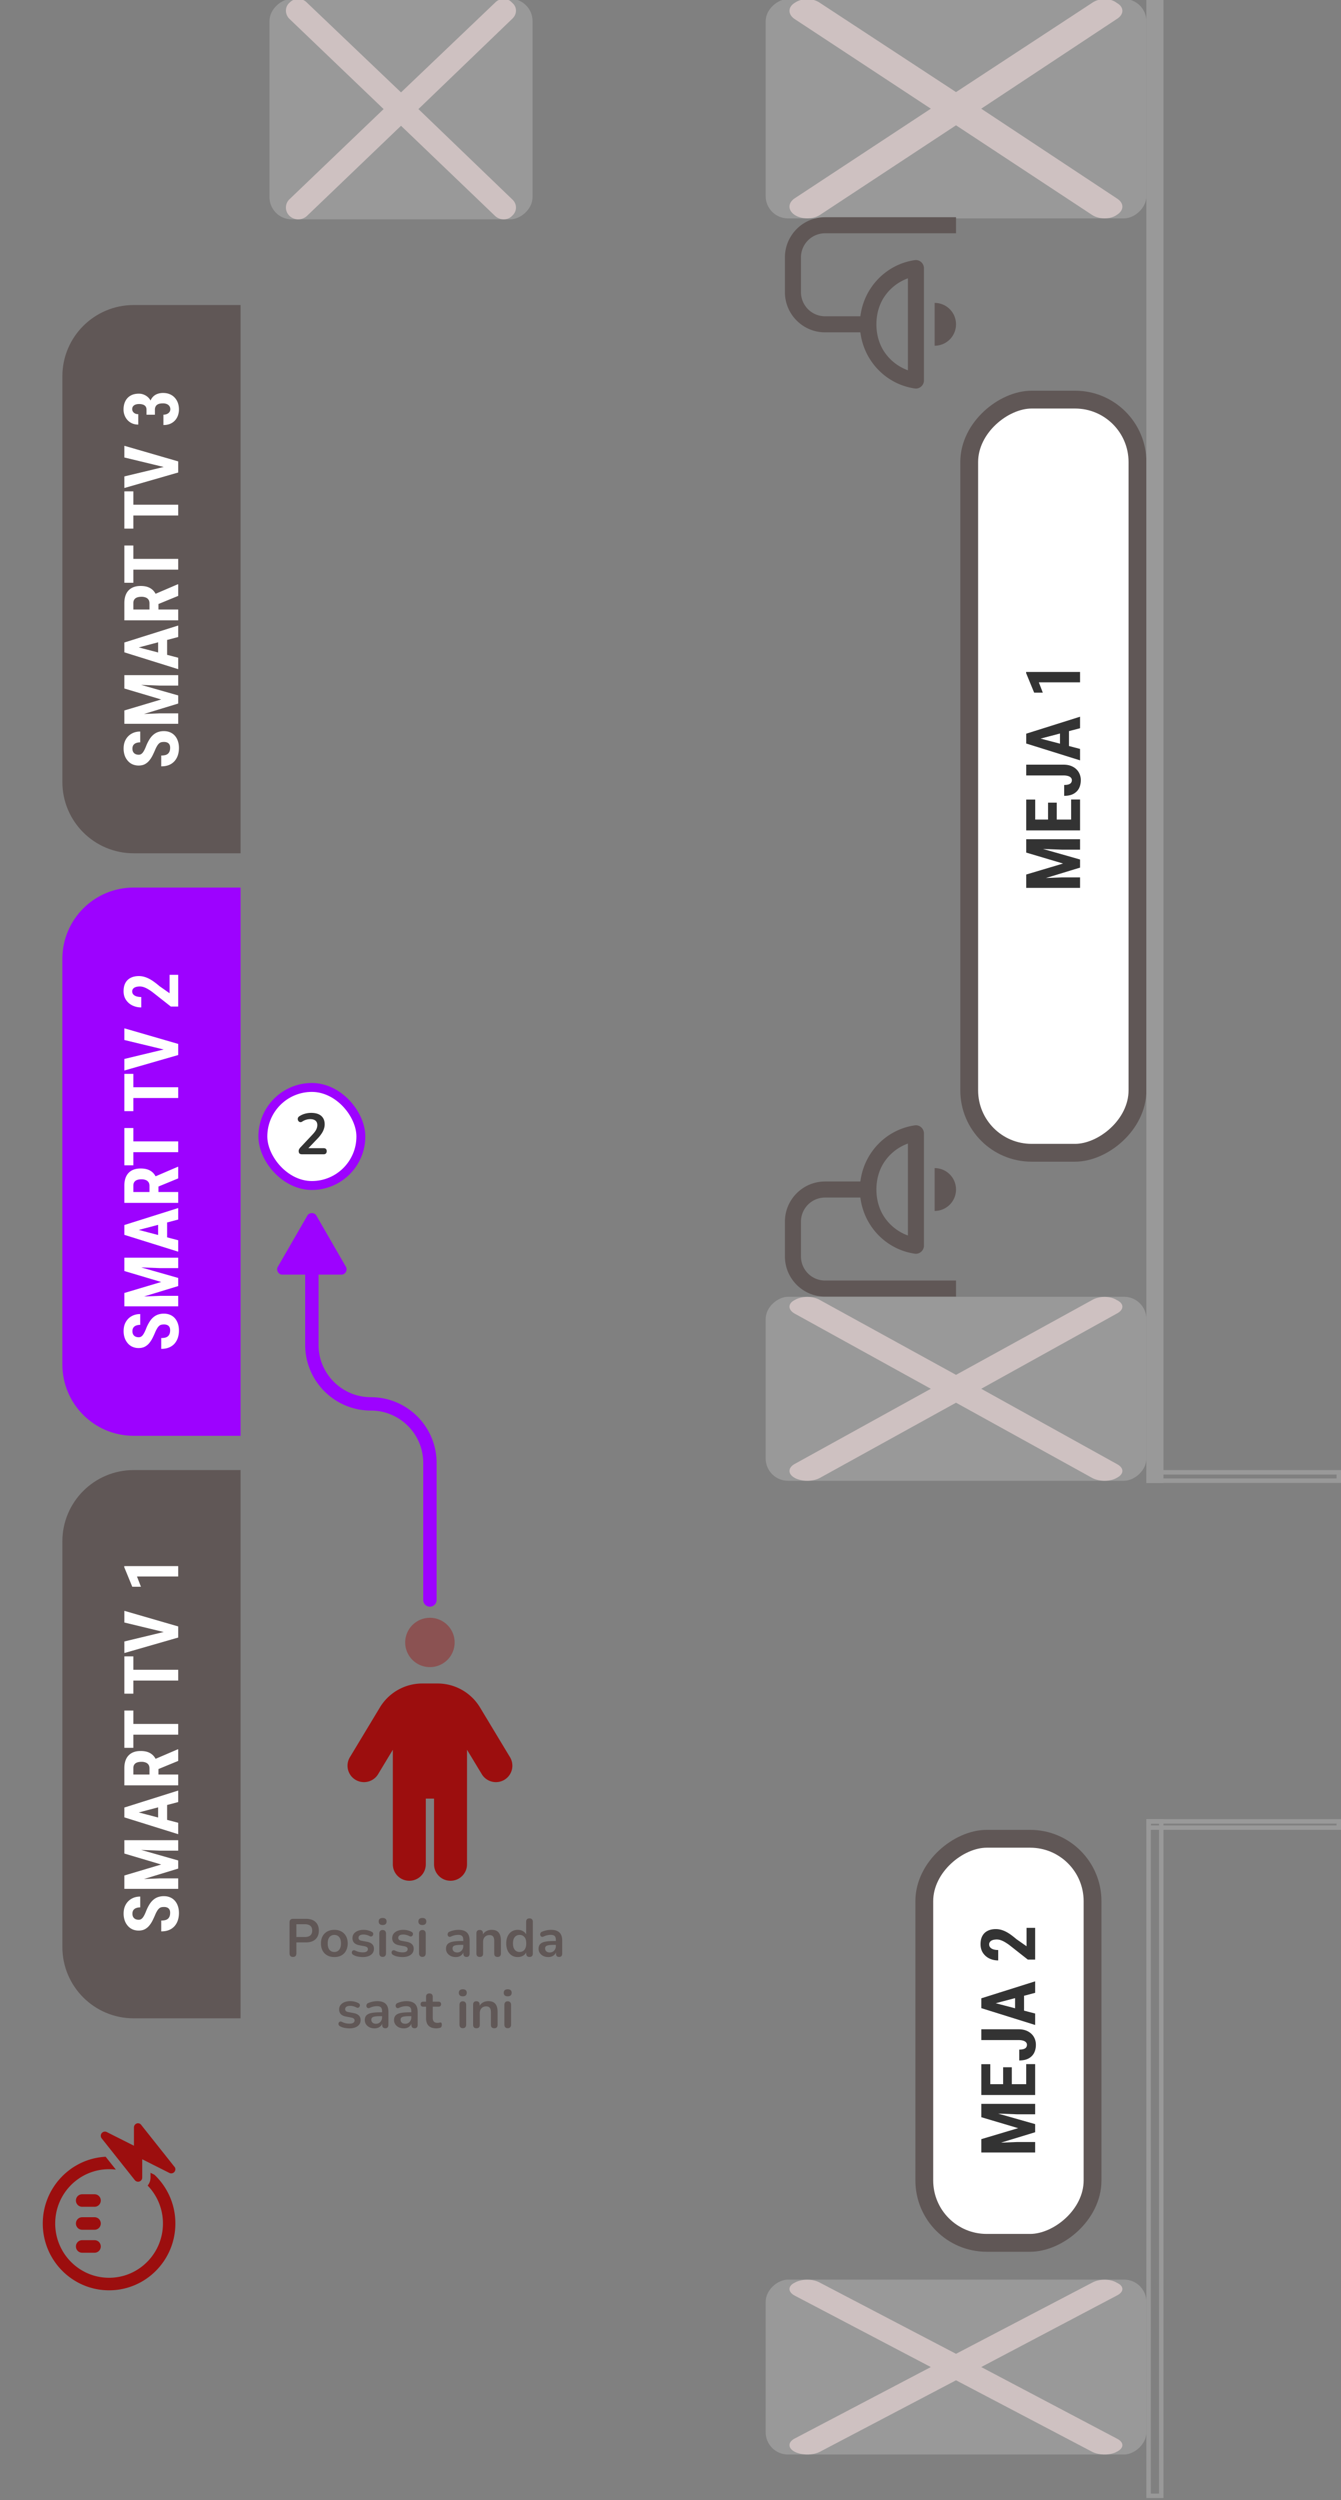 <svg xmlns="http://www.w3.org/2000/svg" fill="none" viewBox="0 0 301 561">
  <rect x="0" y="0" width="301" height="561" fill="#808080" stroke="none"/>
  <g clip-path="url(#a)">
    <g clip-path="url(#b)">
      <path fill="#605756" d="M30 191.458c-8.837 0-16-7.163-16-16V84.443c0-8.837 7.163-16 16-16h24v123.015H30Z"/>
      <path fill="#fff" d="M36.82 166.474c-.215 0-.412.019-.589.058-.177.039-.34.122-.49.249a2.21 2.21 0 0 0-.447.54 6.25 6.25 0 0 0-.465.913c-.188.448-.388.883-.598 1.303-.216.421-.465.8-.747 1.137a3.235 3.235 0 0 1-.996.805c-.388.194-.841.291-1.361.291a3.4 3.4 0 0 1-1.387-.274 3.022 3.022 0 0 1-1.062-.797 3.638 3.638 0 0 1-.69-1.203 4.739 4.739 0 0 1-.24-1.553c0-.774.16-1.444.482-2.008.32-.57.76-1.01 1.32-1.32.558-.316 1.2-.473 1.925-.473v2.423c-.343 0-.645.05-.905.15a1.253 1.253 0 0 0-.622.456c-.15.211-.224.482-.224.814 0 .31.063.567.19.772.122.199.291.348.507.448.21.094.448.141.714.141.199 0 .379-.047.54-.141.154-.1.295-.235.423-.407.121-.171.24-.373.357-.606.116-.238.23-.498.34-.78a9.123 9.123 0 0 1 .714-1.453c.254-.42.542-.772.863-1.054a3.248 3.248 0 0 1 1.07-.639 3.99 3.99 0 0 1 1.362-.216c.504 0 .963.089 1.378.266.41.171.764.423 1.063.755.293.332.52.734.68 1.204.16.465.241.985.241 1.56 0 .559-.077 1.088-.232 1.586a3.87 3.87 0 0 1-.723 1.32 3.4 3.4 0 0 1-1.236.888c-.504.216-1.099.324-1.785.324v-2.432c.365 0 .678-.036.938-.108a1.43 1.43 0 0 0 .614-.332c.15-.15.263-.332.34-.548.072-.222.108-.473.108-.756 0-.321-.06-.575-.182-.763a1.019 1.019 0 0 0-.49-.415 1.843 1.843 0 0 0-.697-.125Zm-8.906-4.931v-2.133l8.268-2.465-8.268-2.457v-1.884L40 156.04v1.818l-12.086 3.685Zm0 .864v-2.034l7.969-.315H40v2.349H27.914Zm0-8.874v-2.042H40v2.341h-4.117l-7.969-.299Zm2.158-8.55L40 147.582v2.564l-12.086-3.776v-1.602l2.158.215Zm9.928-2.05-9.928 2.615-2.158.241v-1.627L40 140.352v2.581Zm-4.507-.091h2.017v5.453h-2.017v-5.453Zm-7.579-3.653v-3.876c0-.808.138-1.497.415-2.067a2.934 2.934 0 0 1 1.229-1.311c.542-.305 1.212-.457 2.008-.457.653 0 1.212.089 1.677.266.46.177.844.429 1.154.755.304.327.548.717.73 1.17l.44.739v3.146l-2.017.008v-2.183c0-.332-.072-.606-.215-.821a1.308 1.308 0 0 0-.623-.49 2.485 2.485 0 0 0-.946-.166c-.382 0-.709.05-.98.149a1.208 1.208 0 0 0-.63.457c-.15.205-.225.473-.225.805v1.444H40v2.432H27.914ZM40 133.703l-5.387 2.216-.008-2.548 5.279-2.267H40v2.599Zm-12.086-8.301H40v2.415H27.914v-2.415Zm0-3.005h2.017v8.367h-2.017v-8.367Zm0-9.147H40v2.415H27.914v-2.415Zm0-3.005h2.017v8.367h-2.017v-8.367Zm9.505-5.305-9.505-2.291v-2.623L40 103.529v1.768l-2.581-.357Zm-9.505 1.959 9.505-2.282 2.581-.374v1.777l-12.086 3.478v-2.599Zm4.972-13.845v-1.13c0-.293-.066-.533-.199-.721a1.195 1.195 0 0 0-.581-.415 2.602 2.602 0 0 0-.872-.133c-.31 0-.58.041-.813.124a1.17 1.17 0 0 0-.548.382c-.133.172-.2.388-.2.648 0 .199.056.384.167.556.11.171.268.31.473.415.2.1.44.15.722.15v2.34c-.664 0-1.242-.152-1.735-.456a3.2 3.2 0 0 1-1.154-1.229 3.553 3.553 0 0 1-.415-1.71c0-.703.133-1.32.399-1.851a2.87 2.87 0 0 1 1.162-1.245c.51-.299 1.14-.448 1.893-.448.387 0 .76.074 1.12.224a3 3 0 0 1 .971.63c.283.277.507.615.673 1.013.166.393.249.841.249 1.345v1.51h-1.312Zm1.884 0H33.5v-1.511c0-.565.075-1.057.225-1.478a2.67 2.67 0 0 1 .63-1.054c.277-.282.606-.492.988-.63a3.678 3.678 0 0 1 1.262-.208c.564 0 1.068.094 1.51.282.443.188.817.451 1.121.789.305.337.537.73.698 1.178.155.449.232.936.232 1.461 0 .438-.07.866-.207 1.287a3.277 3.277 0 0 1-.64 1.12c-.287.333-.65.595-1.087.79-.437.193-.955.29-1.552.29v-2.325c.298 0 .567-.052.805-.157.232-.105.415-.25.548-.432.133-.188.199-.398.199-.63 0-.272-.07-.507-.208-.706a1.304 1.304 0 0 0-.58-.457 2.227 2.227 0 0 0-.872-.158c-.426 0-.77.056-1.03.166-.265.111-.459.271-.58.482a1.44 1.44 0 0 0-.192.763v1.138Z"/>
      <path fill="#9D02FF" d="M30 322.163c-8.837 0-16-7.164-16-16v-91.016c0-8.836 7.163-16 16-16h24v123.016H30Z"/>
      <path fill="#fff" d="M36.82 297.178c-.215 0-.412.02-.589.058-.177.039-.34.122-.49.249a2.21 2.21 0 0 0-.447.54 6.25 6.25 0 0 0-.465.913c-.188.448-.388.883-.598 1.303-.216.421-.465.8-.747 1.137a3.252 3.252 0 0 1-.996.806c-.388.193-.841.29-1.361.29a3.4 3.4 0 0 1-1.387-.274 3.022 3.022 0 0 1-1.062-.797 3.638 3.638 0 0 1-.69-1.203 4.739 4.739 0 0 1-.24-1.553c0-.774.16-1.444.482-2.008.32-.57.76-1.01 1.32-1.32.558-.316 1.2-.473 1.925-.473v2.424c-.343 0-.645.049-.905.149a1.253 1.253 0 0 0-.622.456c-.15.211-.224.482-.224.814 0 .31.063.567.19.772.122.199.291.349.507.448.21.094.448.141.714.141.199 0 .379-.047.54-.141.154-.099.295-.235.423-.407.121-.171.24-.373.357-.606.116-.237.23-.498.34-.78a9.069 9.069 0 0 1 .714-1.452c.254-.421.542-.772.863-1.055a3.248 3.248 0 0 1 1.07-.639 3.99 3.99 0 0 1 1.362-.216c.504 0 .963.089 1.378.266.41.172.764.423 1.063.755.293.332.52.734.68 1.204.16.465.241.985.241 1.561a5.31 5.31 0 0 1-.232 1.585 3.87 3.87 0 0 1-.723 1.32 3.4 3.4 0 0 1-1.236.888c-.504.216-1.099.324-1.785.324v-2.432c.365 0 .678-.036.938-.108a1.43 1.43 0 0 0 .614-.332c.15-.15.263-.332.34-.548.072-.222.108-.473.108-.756 0-.321-.06-.575-.182-.763a1.019 1.019 0 0 0-.49-.415 1.843 1.843 0 0 0-.697-.125Zm-8.906-4.93v-2.134l8.268-2.465-8.268-2.457v-1.884L40 286.744v1.818l-12.086 3.686Zm0 .863v-2.034l7.969-.315H40v2.349H27.914Zm0-8.874v-2.042H40v2.341h-4.117l-7.969-.299Zm2.158-8.55L40 278.286v2.565l-12.086-3.777v-1.602l2.158.215Zm9.928-2.05-9.928 2.615-2.158.241v-1.627L40 271.056v2.581Zm-4.507-.091h2.017V279h-2.017v-5.454Zm-7.579-3.652v-3.877c0-.808.138-1.497.415-2.067a2.934 2.934 0 0 1 1.229-1.311c.542-.305 1.212-.457 2.008-.457.653 0 1.212.089 1.677.266.46.177.844.429 1.154.755.304.327.548.717.73 1.171l.44.738v3.146l-2.017.009v-2.184c0-.332-.072-.605-.215-.821a1.308 1.308 0 0 0-.623-.49 2.485 2.485 0 0 0-.946-.166c-.382 0-.709.05-.98.149a1.208 1.208 0 0 0-.63.457c-.15.205-.225.473-.225.805v1.444H40v2.433H27.914ZM40 264.407l-5.387 2.216-.008-2.548 5.279-2.266H40v2.598Zm-12.086-8.301H40v2.415H27.914v-2.415Zm0-3.005h2.017v8.367h-2.017v-8.367Zm0-9.147H40v2.415H27.914v-2.415Zm0-3.005h2.017v8.367h-2.017v-8.367Zm9.505-5.304-9.505-2.291v-2.624L40 234.233v1.768l-2.581-.356Zm-9.505 1.959 9.505-2.283 2.581-.374v1.777l-12.086 3.478v-2.598Zm10.152-18.876H40v7.122h-1.652l-4.159-3.271a10.977 10.977 0 0 0-1.145-.739 4.964 4.964 0 0 0-.888-.382 2.693 2.693 0 0 0-.747-.116c-.36 0-.667.042-.922.125-.26.083-.459.207-.597.373a.864.864 0 0 0-.216.598 1 1 0 0 0 .265.714c.177.188.421.329.73.423a3.7 3.7 0 0 0 1.038.133v2.333a4.499 4.499 0 0 1-1.992-.44 3.595 3.595 0 0 1-1.436-1.254c-.36-.542-.54-1.192-.54-1.951 0-.741.14-1.361.416-1.859a2.68 2.68 0 0 1 1.187-1.137c.509-.26 1.118-.39 1.826-.39.404 0 .797.052 1.179.157a6.03 6.03 0 0 1 1.129.449c.37.193.75.431 1.137.714.387.282.788.6 1.203.954l2.25 1.577v-4.133Z"/>
      <path fill="#605756" d="M30 452.866c-8.837 0-16-7.163-16-16v-91.015c0-8.837 7.163-16 16-16h24v123.015H30Z"/>
      <path fill="#fff" d="M36.82 427.882c-.215 0-.412.019-.589.058-.177.039-.34.122-.49.249a2.21 2.21 0 0 0-.447.54 6.2 6.2 0 0 0-.465.913c-.188.448-.388.882-.598 1.303a6.16 6.16 0 0 1-.747 1.137 3.235 3.235 0 0 1-.996.805c-.388.194-.841.291-1.361.291-.51 0-.972-.092-1.387-.274a3.022 3.022 0 0 1-1.062-.797 3.633 3.633 0 0 1-.69-1.204 4.733 4.733 0 0 1-.24-1.552c0-.775.16-1.444.482-2.009.32-.57.76-1.01 1.32-1.32.558-.315 1.2-.473 1.925-.473v2.424c-.343 0-.645.05-.905.15a1.253 1.253 0 0 0-.622.456c-.15.21-.224.482-.224.814 0 .309.063.567.19.772.122.199.291.348.507.448.21.094.448.141.714.141.199 0 .379-.047.54-.141.154-.1.295-.235.423-.407.121-.171.24-.373.357-.606.116-.238.23-.498.34-.78a9.123 9.123 0 0 1 .714-1.453c.254-.42.542-.772.863-1.054a3.248 3.248 0 0 1 1.07-.639 3.99 3.99 0 0 1 1.362-.216c.504 0 .963.089 1.378.266.41.171.764.423 1.063.755.293.332.52.733.68 1.204.16.464.241.985.241 1.56 0 .559-.077 1.088-.232 1.586-.16.498-.402.938-.723 1.319a3.391 3.391 0 0 1-1.236.889c-.504.215-1.099.323-1.785.323v-2.432c.365 0 .678-.036.938-.108a1.42 1.42 0 0 0 .614-.332c.15-.149.263-.332.34-.548.072-.221.108-.473.108-.755 0-.321-.06-.575-.182-.764a1.024 1.024 0 0 0-.49-.415 1.843 1.843 0 0 0-.697-.124Zm-8.906-4.931v-2.133l8.268-2.465-8.268-2.457v-1.885L40 417.448v1.818l-12.086 3.685Zm0 .863v-2.033l7.969-.316H40v2.349H27.914Zm0-8.873v-2.042H40v2.341h-4.117l-7.969-.299Zm2.158-8.55L40 408.989v2.565l-12.086-3.777v-1.602l2.158.216Zm9.928-2.05-9.928 2.615-2.158.24v-1.627L40 401.759v2.582Zm-4.507-.091h2.017v5.453h-2.017v-5.453Zm-7.579-3.653v-3.876c0-.808.138-1.497.415-2.067a2.942 2.942 0 0 1 1.229-1.312c.542-.304 1.212-.456 2.008-.456.653 0 1.212.088 1.677.265.46.177.844.429 1.154.756.304.326.548.716.73 1.17l.44.739v3.146l-2.017.008v-2.183c0-.332-.072-.606-.215-.822a1.312 1.312 0 0 0-.623-.489 2.485 2.485 0 0 0-.946-.166c-.382 0-.709.049-.98.149a1.202 1.202 0 0 0-.63.457c-.15.204-.225.473-.225.805v1.444H40v2.432H27.914ZM40 395.11l-5.387 2.217-.008-2.549 5.279-2.266H40v2.598Zm-12.086-8.3H40v2.415H27.914v-2.415Zm0-3.005h2.017v8.367h-2.017v-8.367Zm0-9.148H40v2.416H27.914v-2.416Zm0-3.005h2.017v8.368h-2.017v-8.368Zm9.505-5.304-9.505-2.291v-2.623L40 364.937v1.768l-2.581-.357Zm-9.505 1.959 9.505-2.283 2.581-.373v1.776l-12.086 3.478v-2.598Zm-.025-16.909H40v2.325h-9.255l.888 2.307H29.69l-1.8-4.383v-.249Z"/>
      <rect width="90.664" height="37.766" x="207.467" y="503.244" fill="#fff" rx="14" transform="rotate(-90 207.467 503.244)"/>
      <path fill="#333" d="M220.264 482.109v-2.133l8.268-2.466-8.268-2.457v-1.884l12.086 3.436v1.818l-12.086 3.686Zm0 .863v-2.034l7.969-.315h4.117v2.349h-12.086Zm0-8.873v-2.042h12.086v2.34h-4.117l-7.969-.298Zm10.077-10.957h2.009v5.254h-2.009v-5.254Zm-10.077 4.499h12.086v2.432h-12.086v-2.432Zm4.898-3.794h1.95v4.549h-1.95v-4.549Zm-4.898-.689h2.017v5.238h-2.017v-5.238Zm8.359-5.412h-8.359v-2.424h8.367c.803 0 1.497.155 2.084.465.581.304 1.026.72 1.336 1.245.31.526.465 1.118.465 1.777 0 .675-.133 1.278-.398 1.809a2.955 2.955 0 0 1-1.229 1.245c-.553.305-1.256.457-2.108.457v-2.441c.431 0 .772-.044 1.021-.132.249-.089.429-.213.539-.374a.991.991 0 0 0 .166-.564.791.791 0 0 0-.224-.573c-.149-.161-.362-.282-.639-.365a3.652 3.652 0 0 0-1.021-.125Zm-6.201-8.55 9.928 2.598v2.565l-12.086-3.776v-1.603l2.158.216Zm9.928-2.05-9.928 2.615-2.158.24v-1.626l12.086-3.811v2.582Zm-4.507-.091h2.017v5.453h-2.017v-5.453Zm2.573-14.493h1.934v7.122h-1.652l-4.158-3.271a11.02 11.02 0 0 0-1.146-.739 4.963 4.963 0 0 0-.888-.382 2.696 2.696 0 0 0-.747-.116c-.36 0-.667.042-.922.125-.26.083-.459.207-.597.373a.864.864 0 0 0-.216.598c0 .288.088.526.266.714.177.188.42.329.73.423.304.089.65.133 1.038.133v2.333a4.504 4.504 0 0 1-1.993-.44 3.602 3.602 0 0 1-1.436-1.254c-.359-.542-.539-1.192-.539-1.951 0-.741.138-1.361.415-1.859a2.68 2.68 0 0 1 1.187-1.137c.509-.26 1.118-.39 1.826-.39.404 0 .797.052 1.179.157.376.106.752.255 1.129.449.37.193.75.431 1.137.714.387.282.788.6 1.204.954l2.249 1.577v-4.133Z"/>
      <rect width="90.664" height="37.766" x="207.467" y="503.244" stroke="#605756" stroke-width="4" rx="14" transform="rotate(-90 207.467 503.244)"/>
      <rect width="168.99" height="37.766" x="217.549" y="258.655" fill="#fff" rx="14" transform="rotate(-90 217.549 258.655)"/>
      <path fill="#333" d="M230.345 198.356v-2.133l8.268-2.465-8.268-2.457v-1.884l12.086 3.436v1.818l-12.086 3.685Zm0 .864v-2.034l7.969-.315h4.117v2.349h-12.086Zm0-8.874v-2.042h12.086v2.341h-4.117l-7.969-.299Zm10.078-10.957h2.008v5.255h-2.008v-5.255Zm-10.078 4.499h12.086v2.432h-12.086v-2.432Zm4.898-3.793h1.951v4.549h-1.951v-4.549Zm-4.898-.689h2.018v5.238h-2.018v-5.238Zm8.359-5.412h-8.359v-2.424h8.368c.802 0 1.497.155 2.083.465a3.269 3.269 0 0 1 1.337 1.245 3.44 3.44 0 0 1 .464 1.776c0 .675-.132 1.278-.398 1.81-.271.525-.681.94-1.229 1.245-.553.304-1.256.456-2.108.456v-2.44c.432 0 .772-.044 1.021-.133.249-.088.429-.213.54-.373.11-.166.166-.355.166-.565a.795.795 0 0 0-.224-.573c-.15-.16-.363-.282-.64-.365a3.65 3.65 0 0 0-1.021-.124Zm-6.2-8.55 9.927 2.598v2.565l-12.086-3.777v-1.602l2.159.216Zm9.927-2.05-9.927 2.614-2.159.241v-1.627l12.086-3.81v2.582Zm-4.507-.092h2.017v5.454h-2.017v-5.454Zm-7.603-12.526h12.11v2.325h-9.255l.888 2.307h-1.942l-1.801-4.383v-.249Z"/>
      <rect width="168.99" height="37.766" x="217.549" y="258.655" stroke="#605756" stroke-width="4" rx="14" transform="rotate(-90 217.549 258.655)"/>
      <rect width="49.495" height="59.048" x="60.488" y="49.222" fill="#999" rx="5" transform="rotate(-90 60.488 49.222)"/>
      <g clip-path="url(#c)">
        <path fill="#CEC1C1" d="M86.102 24.474 64.99 4.257c-1.08-1.039-1.08-2.718 0-3.657a2.689 2.689 0 0 1 3.914 0l21.109 20.13L111.117.6c1.084-1.127 2.837-1.127 3.817 0 1.177.939 1.177 2.618 0 3.657L93.921 24.474l21.013 20.221c1.177 1.035 1.177 2.715 0 3.75-.98 1.035-2.733 1.035-3.817 0L90.012 28.22 68.903 48.445a2.854 2.854 0 0 1-3.914 0 2.574 2.574 0 0 1 0-3.75l21.113-20.22Z"/>
      </g>
      <rect width="49.229" height="85.451" x="171.863" y="49.003" fill="#999" rx="5" transform="rotate(-90 171.863 49.003)"/>
      <g clip-path="url(#d)">
        <path fill="#CEC1C1" d="M208.931 24.388 178.377 4.28c-1.564-1.033-1.564-2.703 0-3.637 1.564-1.12 4.1-1.12 5.664 0l30.547 20.021L245.131.642c1.568-1.12 4.105-1.12 5.524 0 1.702.934 1.702 2.604 0 3.637l-30.409 20.11L250.655 44.5c1.702 1.03 1.702 2.7 0 3.73-1.419 1.03-3.956 1.03-5.524 0l-30.543-20.117-30.547 20.116c-1.564 1.03-4.1 1.03-5.664 0s-1.564-2.7 0-3.73l30.554-20.112Z"/>
      </g>
      <rect width="41.284" height="85.451" x="171.863" y="332.253" fill="#999" rx="5" transform="rotate(-90 171.863 332.253)"/>
      <g clip-path="url(#e)">
        <path fill="#CEC1C1" d="m208.931 311.611-30.554-16.864c-1.564-.866-1.564-2.267 0-3.05 1.564-.94 4.1-.94 5.664 0l30.547 16.79 30.543-16.79c1.568-.94 4.105-.94 5.524 0 1.702.783 1.702 2.184 0 3.05l-30.409 16.864 30.409 16.867c1.702.863 1.702 2.264 0 3.128-1.419.863-3.956.863-5.524 0l-30.543-16.871-30.547 16.871c-1.564.863-4.1.863-5.664 0-1.564-.864-1.564-2.265 0-3.128l30.554-16.867Z"/>
      </g>
      <rect width="39.246" height="85.451" x="171.863" y="550.737" fill="#999" rx="5" transform="rotate(-90 171.863 550.737)"/>
      <g clip-path="url(#f)">
        <path fill="#CEC1C1" d="m208.931 531.114-30.554-16.031c-1.564-.824-1.564-2.155 0-2.9 1.564-.894 4.1-.894 5.664 0l30.547 15.961 30.543-15.961c1.568-.894 4.105-.894 5.524 0 1.702.745 1.702 2.076 0 2.9l-30.409 16.031 30.409 16.034c1.702.821 1.702 2.153 0 2.974-1.419.821-3.956.821-5.524 0l-30.543-16.038-30.547 16.038c-1.564.821-4.1.821-5.664 0s-1.564-2.153 0-2.974l30.554-16.034Z"/>
      </g>
      <path fill="#605756" d="M214.588 266.902a4.8 4.8 0 0 0-4.8-4.806v9.611a4.801 4.801 0 0 0 4.8-4.805Zm-21.467-1.802h-7.936c-4.964 0-9.002 4.04-9.002 9.01v7.809c0 4.967 4.038 9.01 9.002 9.01h29.403v-3.604h-29.403a5.41 5.41 0 0 1-5.401-5.406v-7.809a5.41 5.41 0 0 1 5.401-5.406h7.936c.802 6.503 5.825 11.683 12.234 12.599 1.072.143 2.032-.728 2.032-1.817v-25.168c0-1.091-.96-1.964-2.037-1.816-6.409.915-11.427 6.089-12.229 12.598Zm10.666 12.119a10.808 10.808 0 0 1-5.105-3.869c-1.335-1.855-1.962-4.128-1.962-6.414v-.07c0-2.287.629-4.561 1.964-6.417a10.78 10.78 0 0 1 5.103-3.863v20.633Z"/>
      <g clip-path="url(#g)">
        <path fill="#605756" d="M214.588 72.768a4.8 4.8 0 0 1-4.8 4.806v-9.61a4.8 4.8 0 0 1 4.8 4.804Zm-21.467 1.802h-7.936c-4.964 0-9.002-4.04-9.002-9.01v-7.81c0-4.967 4.038-9.01 9.002-9.01h29.403v3.604h-29.403a5.41 5.41 0 0 0-5.401 5.406v7.809a5.41 5.41 0 0 0 5.401 5.406h7.936c.802-6.503 5.825-11.683 12.234-12.6 1.072-.142 2.032.73 2.032 1.818v25.168c0 1.09-.96 1.964-2.037 1.816-6.409-.916-11.427-6.089-12.229-12.598Zm10.666-12.119a10.805 10.805 0 0 0-5.105 3.869c-1.335 1.855-1.962 4.128-1.962 6.414v.07c0 2.287.629 4.561 1.964 6.417a10.782 10.782 0 0 0 5.103 3.863V62.451Z"/>
      </g>
      <path fill="#999" stroke="#999" d="M257.814 332.234V-.734h2.841v332.968z"/>
      <path stroke="#999" d="M257.814 560.005V408.677h2.841v151.328z"/>
      <path stroke="#999" d="M300.5 410.08h-42.686v-1.403H300.5zm0-77.846h-42.686v-1.883H300.5z"/>
      <g clip-path="url(#h)">
        <path fill="#9C0E0E" d="M12.392 498.901c0 6.729 5.412 12.181 12.091 12.181 6.68 0 12.092-5.452 12.092-12.181a12.19 12.19 0 0 0-3.436-8.509 2.822 2.822 0 0 0 .645-1.798v-1.072l.873.439a14.986 14.986 0 0 1 4.708 10.94c0 8.281-6.662 14.993-14.882 14.993-8.22 0-14.882-6.712-14.882-14.993 0-7.971 6.25-14.571 14.115-14.975l2.29 2.887c-.5-.058-1.005-.093-1.523-.093-6.68 0-12.091 5.452-12.091 12.181Zm8.836 3.748c.773 0 1.395.627 1.395 1.406 0 .779-.622 1.405-1.395 1.405h-2.79a1.396 1.396 0 0 1-1.396-1.405c0-.779.622-1.406 1.395-1.406h2.79Zm0-5.153c.773 0 1.395.626 1.395 1.405s-.622 1.406-1.395 1.406h-2.79a1.397 1.397 0 0 1-1.396-1.406c0-.779.622-1.405 1.395-1.405h2.79Zm0-5.154c.773 0 1.395.626 1.395 1.405s-.622 1.406-1.395 1.406h-2.79a1.397 1.397 0 0 1-1.396-1.406c0-.779.622-1.405 1.395-1.405h2.79Zm1.604-13.71a.923.923 0 0 1 1.14-.246l6.092 3.069v-4.106c0-.398.25-.755.622-.884a.882.882 0 0 1 1.035.351l7.44 9.371c.274.293.274.779-.005 1.124a.923.923 0 0 1-1.14.246l-6.092-3.069v4.106a.94.94 0 0 1-.622.884.933.933 0 0 1-1.035-.299l-7.44-9.37a.94.94 0 0 1 .005-1.177Z"/>
      </g>
    </g>
    <g clip-path="url(#i)">
      <path fill="#9C0E0E" d="m88.175 392.604-3.307 5.485a3.711 3.711 0 0 1-5.076 1.256 3.684 3.684 0 0 1-1.26-5.059l6.74-11.178a11.118 11.118 0 0 1 9.517-5.37h3.434a11.12 11.12 0 0 1 9.516 5.37l6.741 11.178a3.684 3.684 0 0 1-1.261 5.059 3.711 3.711 0 0 1-5.076-1.256l-3.318-5.485v25.708a3.69 3.69 0 0 1-3.7 3.688 3.69 3.69 0 0 1-3.7-3.688v-14.75h-1.85v14.75a3.69 3.69 0 0 1-3.7 3.688 3.69 3.69 0 0 1-3.7-3.688v-25.708Z"/>
      <path fill="#9C0E0E" d="M90.95 368.531a5.52 5.52 0 0 1 1.626-3.911 5.56 5.56 0 0 1 7.848 0 5.52 5.52 0 0 1 0 7.822 5.555 5.555 0 0 1-3.924 1.62 5.557 5.557 0 0 1-3.924-1.62 5.52 5.52 0 0 1-1.626-3.911Z" opacity=".4"/>
    </g>
    <path fill="#605756" d="M65.757 439.096c-.249 0-.44-.068-.577-.204-.128-.144-.192-.34-.192-.588v-6.984c0-.256.069-.448.204-.576.137-.136.329-.204.577-.204h2.891c.928 0 1.645.232 2.148.696.504.464.756 1.112.756 1.944 0 .832-.251 1.484-.755 1.956-.504.464-1.22.696-2.148.696h-2.136v2.472c0 .248-.065.444-.193.588-.127.136-.32.204-.575.204Zm.767-4.476h1.897c.543 0 .955-.12 1.235-.36.28-.248.42-.608.42-1.08 0-.472-.14-.828-.42-1.068-.28-.24-.692-.36-1.236-.36h-1.895v2.868Zm8.52 4.5c-.608 0-1.136-.124-1.584-.372a2.602 2.602 0 0 1-1.044-1.056c-.248-.464-.372-1.008-.372-1.632 0-.472.068-.892.204-1.26.144-.376.348-.696.612-.96.264-.272.58-.476.948-.612.368-.144.78-.216 1.236-.216.608 0 1.136.124 1.584.372.448.248.796.6 1.044 1.056.248.456.372.996.372 1.62 0 .472-.072.896-.216 1.272a2.69 2.69 0 0 1-.6.972c-.264.264-.58.468-.948.612-.368.136-.78.204-1.236.204Zm0-1.14c.296 0 .556-.072.78-.216.224-.144.396-.356.516-.636.128-.288.192-.644.192-1.068 0-.64-.136-1.116-.408-1.428-.272-.32-.632-.48-1.08-.48a1.41 1.41 0 0 0-.78.216c-.224.136-.4.348-.528.636-.12.28-.18.632-.18 1.056 0 .632.136 1.112.408 1.44.272.32.632.48 1.08.48Zm6.386 1.14c-.344 0-.708-.036-1.092-.108a3.231 3.231 0 0 1-1.032-.372.758.758 0 0 1-.276-.276.684.684 0 0 1-.06-.324.583.583 0 0 1 .12-.288.498.498 0 0 1 .264-.156.541.541 0 0 1 .36.06c.32.152.62.26.9.324.28.056.556.084.828.084.384 0 .668-.064.852-.192a.621.621 0 0 0 .288-.528.493.493 0 0 0-.192-.42c-.12-.104-.304-.18-.552-.228l-1.2-.228c-.496-.096-.876-.276-1.14-.54-.256-.272-.384-.62-.384-1.044 0-.384.104-.716.312-.996.216-.28.512-.496.888-.648a3.437 3.437 0 0 1 1.296-.228c.352 0 .68.04.984.12.312.072.612.188.9.348.12.064.2.148.24.252.048.104.06.212.036.324a.7.7 0 0 1-.144.288.502.502 0 0 1-.276.156.63.63 0 0 1-.36-.072 3.229 3.229 0 0 0-.72-.276 2.67 2.67 0 0 0-.648-.084c-.392 0-.684.068-.876.204a.64.64 0 0 0-.276.54.57.57 0 0 0 .168.42c.112.112.284.188.516.228l1.2.228c.52.096.912.272 1.176.528.272.256.408.6.408 1.032 0 .584-.228 1.044-.684 1.38-.456.328-1.064.492-1.824.492Zm4.455-.036c-.24 0-.424-.072-.552-.216-.128-.144-.192-.344-.192-.6v-4.404c0-.264.064-.464.192-.6.128-.144.312-.216.552-.216.24 0 .424.072.552.216.136.136.204.336.204.6v4.404c0 .256-.064.456-.192.6-.128.144-.316.216-.564.216Zm0-7.152c-.28 0-.5-.068-.66-.204-.152-.144-.228-.34-.228-.588 0-.256.076-.452.228-.588.16-.136.38-.204.66-.204.288 0 .508.068.66.204.152.136.228.332.228.588 0 .248-.076.444-.228.588-.152.136-.372.204-.66.204Zm4.463 7.188c-.344 0-.708-.036-1.092-.108a3.231 3.231 0 0 1-1.032-.372.758.758 0 0 1-.276-.276.684.684 0 0 1-.06-.324.583.583 0 0 1 .12-.288.498.498 0 0 1 .264-.156.541.541 0 0 1 .36.06c.32.152.62.26.9.324.28.056.556.084.828.084.384 0 .668-.064.852-.192a.621.621 0 0 0 .288-.528.493.493 0 0 0-.192-.42c-.12-.104-.304-.18-.552-.228l-1.2-.228c-.496-.096-.876-.276-1.14-.54-.256-.272-.384-.62-.384-1.044 0-.384.104-.716.312-.996.216-.28.512-.496.888-.648a3.437 3.437 0 0 1 1.296-.228c.352 0 .68.04.984.12.312.072.612.188.9.348.12.064.2.148.24.252.048.104.06.212.036.324a.7.7 0 0 1-.144.288.502.502 0 0 1-.276.156.63.63 0 0 1-.36-.072 3.229 3.229 0 0 0-.72-.276 2.67 2.67 0 0 0-.648-.084c-.392 0-.684.068-.876.204a.64.64 0 0 0-.276.54.57.57 0 0 0 .168.42c.112.112.284.188.516.228l1.2.228c.52.096.912.272 1.176.528.272.256.408.6.408 1.032 0 .584-.228 1.044-.684 1.38-.456.328-1.064.492-1.824.492Zm4.455-.036c-.24 0-.424-.072-.552-.216-.128-.144-.192-.344-.192-.6v-4.404c0-.264.064-.464.192-.6.128-.144.312-.216.552-.216.24 0 .424.072.552.216.136.136.204.336.204.6v4.404c0 .256-.064.456-.192.6-.128.144-.316.216-.564.216Zm0-7.152c-.28 0-.5-.068-.66-.204-.152-.144-.228-.34-.228-.588 0-.256.076-.452.228-.588.16-.136.38-.204.66-.204.288 0 .508.068.66.204.152.136.228.332.228.588 0 .248-.076.444-.228.588-.152.136-.372.204-.66.204Zm7.505 7.188a2.62 2.62 0 0 1-1.14-.24 2.067 2.067 0 0 1-.78-.672 1.688 1.688 0 0 1-.276-.948c0-.432.112-.772.336-1.02.224-.256.588-.44 1.092-.552.504-.112 1.18-.168 2.028-.168h.6v.864h-.588c-.496 0-.892.024-1.188.072-.296.048-.508.132-.636.252-.12.112-.18.272-.18.48 0 .264.092.48.276.648.184.168.44.252.768.252.264 0 .496-.06.696-.18.208-.128.372-.3.492-.516.12-.216.18-.464.18-.744v-1.38c0-.4-.088-.688-.264-.864-.176-.176-.472-.264-.888-.264a3.766 3.766 0 0 0-1.596.372c-.152.072-.288.092-.408.06a.459.459 0 0 1-.264-.192.63.63 0 0 1-.096-.336c0-.12.032-.236.096-.348a.572.572 0 0 1 .324-.264c.368-.152.72-.26 1.056-.324a5.16 5.16 0 0 1 .936-.096c.576 0 1.048.088 1.416.264.376.176.656.444.84.804.184.352.276.808.276 1.368v2.88c0 .248-.06.44-.18.576-.12.128-.292.192-.516.192-.224 0-.4-.064-.528-.192-.12-.136-.18-.328-.18-.576v-.576h.096a1.627 1.627 0 0 1-.948 1.2 2.05 2.05 0 0 1-.852.168Zm5.374-.024c-.24 0-.424-.064-.552-.192-.128-.136-.192-.328-.192-.576v-4.536c0-.248.064-.436.192-.564.128-.128.308-.192.54-.192.232 0 .412.064.54.192.128.128.192.316.192.564v.816l-.132-.3c.176-.424.448-.744.816-.96.376-.224.8-.336 1.272-.336s.86.088 1.164.264c.304.176.532.444.684.804.152.352.228.8.228 1.344v2.904c0 .248-.064.44-.192.576-.128.128-.312.192-.552.192-.24 0-.428-.064-.564-.192-.128-.136-.192-.328-.192-.576v-2.832c0-.456-.088-.788-.264-.996-.168-.208-.432-.312-.792-.312-.44 0-.792.14-1.056.42-.256.272-.384.636-.384 1.092v2.628c0 .512-.252.768-.756.768Zm8.532.024c-.512 0-.964-.124-1.356-.372a2.49 2.49 0 0 1-.9-1.056c-.216-.464-.324-1.008-.324-1.632 0-.632.108-1.172.324-1.62a2.49 2.49 0 0 1 .9-1.056 2.482 2.482 0 0 1 1.356-.372c.488 0 .912.12 1.272.36.368.24.616.556.744.948h-.132v-3.12c0-.248.064-.436.192-.564.128-.128.312-.192.552-.192.24 0 .424.064.552.192.136.128.204.316.204.564v7.128c0 .248-.064.44-.192.576-.128.128-.312.192-.552.192-.24 0-.424-.064-.552-.192-.128-.136-.192-.328-.192-.576v-.936l.132.36c-.12.416-.364.748-.732.996s-.8.372-1.296.372Zm.42-1.14c.296 0 .556-.072.78-.216.224-.144.396-.356.516-.636.128-.288.192-.644.192-1.068 0-.64-.136-1.116-.408-1.428-.272-.32-.632-.48-1.08-.48a1.41 1.41 0 0 0-.78.216c-.224.136-.4.348-.528.636-.12.28-.18.632-.18 1.056 0 .632.136 1.112.408 1.44.272.32.632.48 1.08.48Zm6.451 1.14a2.62 2.62 0 0 1-1.14-.24 2.067 2.067 0 0 1-.78-.672 1.688 1.688 0 0 1-.276-.948c0-.432.112-.772.336-1.02.224-.256.588-.44 1.092-.552.504-.112 1.18-.168 2.028-.168h.6v.864h-.588c-.496 0-.892.024-1.188.072-.296.048-.508.132-.636.252-.12.112-.18.272-.18.48 0 .264.092.48.276.648.184.168.44.252.768.252.264 0 .496-.06.696-.18.208-.128.372-.3.492-.516.12-.216.18-.464.18-.744v-1.38c0-.4-.088-.688-.264-.864-.176-.176-.472-.264-.888-.264a3.766 3.766 0 0 0-1.596.372c-.152.072-.288.092-.408.06a.459.459 0 0 1-.264-.192.63.63 0 0 1-.096-.336c0-.12.032-.236.096-.348a.572.572 0 0 1 .324-.264c.368-.152.72-.26 1.056-.324a5.16 5.16 0 0 1 .936-.096c.576 0 1.048.088 1.416.264.376.176.656.444.84.804.184.352.276.808.276 1.368v2.88c0 .248-.06.44-.18.576-.12.128-.292.192-.516.192-.224 0-.4-.064-.528-.192-.12-.136-.18-.328-.18-.576v-.576h.096a1.627 1.627 0 0 1-.948 1.2 2.05 2.05 0 0 1-.852.168Zm-44.65 16c-.343 0-.707-.036-1.091-.108a3.231 3.231 0 0 1-1.032-.372.758.758 0 0 1-.276-.276.684.684 0 0 1-.06-.324.583.583 0 0 1 .12-.288.498.498 0 0 1 .264-.156.541.541 0 0 1 .36.06c.32.152.62.26.9.324.28.056.556.084.828.084.384 0 .668-.064.852-.192a.621.621 0 0 0 .288-.528.493.493 0 0 0-.192-.42c-.12-.104-.304-.18-.552-.228l-1.2-.228c-.496-.096-.876-.276-1.14-.54-.256-.272-.384-.62-.384-1.044 0-.384.104-.716.312-.996.216-.28.512-.496.888-.648a3.437 3.437 0 0 1 1.296-.228c.352 0 .68.04.984.12.312.072.612.188.9.348.12.064.2.148.24.252.048.104.06.212.036.324a.7.7 0 0 1-.144.288.502.502 0 0 1-.276.156.63.63 0 0 1-.36-.072 3.229 3.229 0 0 0-.72-.276 2.67 2.67 0 0 0-.648-.084c-.392 0-.684.068-.876.204a.64.64 0 0 0-.276.54.57.57 0 0 0 .168.42c.112.112.284.188.516.228l1.2.228c.52.096.912.272 1.176.528.272.256.408.6.408 1.032 0 .584-.228 1.044-.684 1.38-.456.328-1.064.492-1.824.492Zm5.644 0a2.62 2.62 0 0 1-1.14-.24 2.067 2.067 0 0 1-.78-.672 1.688 1.688 0 0 1-.276-.948c0-.432.112-.772.336-1.02.224-.256.588-.44 1.092-.552.504-.112 1.18-.168 2.028-.168h.6v.864h-.588c-.496 0-.892.024-1.188.072-.296.048-.508.132-.636.252-.12.112-.18.272-.18.48 0 .264.092.48.276.648.184.168.44.252.768.252.264 0 .496-.06.696-.18.208-.128.372-.3.492-.516.12-.216.18-.464.18-.744v-1.38c0-.4-.088-.688-.264-.864-.176-.176-.472-.264-.888-.264a3.766 3.766 0 0 0-1.596.372c-.152.072-.288.092-.408.06a.459.459 0 0 1-.264-.192.63.63 0 0 1-.096-.336c0-.12.032-.236.096-.348a.572.572 0 0 1 .324-.264c.368-.152.72-.26 1.056-.324a5.16 5.16 0 0 1 .936-.096c.576 0 1.048.088 1.416.264.376.176.656.444.84.804.184.352.276.808.276 1.368v2.88c0 .248-.06.44-.18.576-.12.128-.292.192-.516.192-.224 0-.4-.064-.528-.192-.12-.136-.18-.328-.18-.576v-.576h.096a1.627 1.627 0 0 1-.948 1.2 2.05 2.05 0 0 1-.852.168Zm6.563 0a2.62 2.62 0 0 1-1.14-.24 2.067 2.067 0 0 1-.78-.672 1.688 1.688 0 0 1-.276-.948c0-.432.112-.772.336-1.02.224-.256.588-.44 1.092-.552.504-.112 1.18-.168 2.028-.168h.6v.864h-.588c-.496 0-.892.024-1.188.072-.296.048-.508.132-.636.252-.12.112-.18.272-.18.48 0 .264.092.48.276.648.184.168.44.252.768.252.264 0 .496-.06.696-.18.208-.128.372-.3.492-.516.12-.216.18-.464.18-.744v-1.38c0-.4-.088-.688-.264-.864-.176-.176-.472-.264-.888-.264a3.766 3.766 0 0 0-1.596.372c-.152.072-.288.092-.408.06a.459.459 0 0 1-.264-.192.63.63 0 0 1-.096-.336c0-.12.032-.236.096-.348a.572.572 0 0 1 .324-.264c.368-.152.72-.26 1.056-.324a5.16 5.16 0 0 1 .936-.096c.576 0 1.048.088 1.416.264.376.176.656.444.84.804.184.352.276.808.276 1.368v2.88c0 .248-.06.44-.18.576-.12.128-.292.192-.516.192-.224 0-.4-.064-.528-.192-.12-.136-.18-.328-.18-.576v-.576h.096a1.627 1.627 0 0 1-.948 1.2 2.05 2.05 0 0 1-.852.168Zm7.318 0c-.52 0-.956-.088-1.308-.264a1.7 1.7 0 0 1-.768-.768c-.168-.344-.252-.768-.252-1.272v-2.556h-.624c-.192 0-.34-.048-.444-.144a.568.568 0 0 1-.156-.42c0-.184.052-.324.156-.42.104-.096.252-.144.444-.144h.624v-1.092c0-.248.064-.436.192-.564.136-.128.324-.192.564-.192.24 0 .424.064.552.192.128.128.192.316.192.564v1.092h1.272c.192 0 .34.048.444.144.104.096.156.236.156.42a.568.568 0 0 1-.156.42c-.104.096-.252.144-.444.144h-1.272v2.472c0 .384.084.672.252.864.168.192.44.288.816.288.136 0 .256-.012.36-.036.104-.024.196-.04.276-.048a.275.275 0 0 1 .24.096c.064.064.096.2.096.408 0 .16-.028.304-.084.432a.435.435 0 0 1-.276.252c-.104.032-.24.06-.408.084a2.409 2.409 0 0 1-.444.048Zm5.919-.036c-.24 0-.424-.072-.552-.216-.128-.144-.192-.344-.192-.6v-4.404c0-.264.064-.464.192-.6.128-.144.312-.216.552-.216.24 0 .424.072.552.216.136.136.204.336.204.6v4.404c0 .256-.064.456-.192.6-.128.144-.316.216-.564.216Zm0-7.152c-.28 0-.5-.068-.66-.204-.152-.144-.228-.34-.228-.588 0-.256.076-.452.228-.588.16-.136.38-.204.66-.204.288 0 .508.068.66.204.152.136.228.332.228.588 0 .248-.076.444-.228.588-.152.136-.372.204-.66.204Zm3.059 7.164c-.24 0-.424-.064-.552-.192-.128-.136-.192-.328-.192-.576v-4.536c0-.248.064-.436.192-.564.128-.128.308-.192.54-.192.232 0 .412.064.54.192.128.128.192.316.192.564v.816l-.132-.3c.176-.424.448-.744.816-.96.376-.224.8-.336 1.272-.336s.86.088 1.164.264c.304.176.532.444.684.804.152.352.228.8.228 1.344v2.904c0 .248-.064.44-.192.576-.128.128-.312.192-.552.192-.24 0-.428-.064-.564-.192-.128-.136-.192-.328-.192-.576v-2.832c0-.456-.088-.788-.264-.996-.168-.208-.432-.312-.792-.312-.44 0-.792.14-1.056.42-.256.272-.384.636-.384 1.092v2.628c0 .512-.252.768-.756.768Zm7.02-.012c-.24 0-.424-.072-.552-.216-.128-.144-.192-.344-.192-.6v-4.404c0-.264.064-.464.192-.6.128-.144.312-.216.552-.216.24 0 .424.072.552.216.136.136.204.336.204.6v4.404c0 .256-.064.456-.192.6-.128.144-.316.216-.564.216Zm0-7.152c-.28 0-.5-.068-.66-.204-.152-.144-.228-.34-.228-.588 0-.256.076-.452.228-.588.16-.136.38-.204.66-.204.288 0 .508.068.66.204.152.136.228.332.228.588 0 .248-.076.444-.228.588-.152.136-.372.204-.66.204Z"/>
    <rect width="22" height="22" x="59" y="244" fill="#fff" rx="11"/>
    <path fill="#333" d="M67.832 259c-.278 0-.481-.061-.611-.182-.122-.13-.183-.316-.183-.559 0-.147.04-.29.118-.429.078-.139.19-.286.337-.442l2.614-2.782c.398-.416.684-.793.858-1.131.173-.347.26-.693.26-1.04 0-.433-.14-.763-.416-.988-.27-.225-.663-.338-1.183-.338-.295 0-.59.043-.885.13a3.086 3.086 0 0 0-.897.416c-.155.104-.303.147-.441.13a.635.635 0 0 1-.352-.169.737.737 0 0 1-.195-.351.756.756 0 0 1 .014-.416.76.76 0 0 1 .311-.377 4.327 4.327 0 0 1 1.249-.572c.467-.13.935-.195 1.403-.195.66 0 1.214.1 1.665.299.45.199.792.49 1.026.871.234.381.352.845.352 1.391 0 .364-.061.719-.183 1.066a4.14 4.14 0 0 1-.532 1.053 8.205 8.205 0 0 1-.924 1.131l-2.444 2.548v-.442h3.822c.235 0 .412.056.534.169.12.113.181.282.181.507 0 .225-.06.399-.181.52-.122.121-.3.182-.534.182h-4.783Z"/>
    <rect width="22" height="22" x="59" y="244" stroke="#9D02FF" stroke-width="2" rx="11"/>
    <path fill="#9D02FF" d="M95 359a1.5 1.5 0 0 0 3 0h-3Zm-18.34-73c.829 0 1.415-1.015 1-1.732L71 272.732c-.414-.717-1.586-.717-2 0l-6.66 11.536c-.415.717.171 1.732 1 1.732h13.32Zm6.59 27.5a1.5 1.5 0 0 0 0 3v-3ZM98 359v-30.75h-3V359h3Zm-26.5-57.25V284.5h-3v17.25h3Zm11.75 11.75c-6.49 0-11.75-5.261-11.75-11.75h-3c0 8.146 6.604 14.75 14.75 14.75v-3ZM98 328.25c0-8.146-6.604-14.75-14.75-14.75v3c6.49 0 11.75 5.261 11.75 11.75h3Z"/>
  </g>
  <defs>
    <clipPath id="a">
      <path fill="#fff" d="M0 0h301v561H0z"/>
    </clipPath>
    <clipPath id="b">
      <path fill="#fff" d="M0 0h654v301H0z" transform="matrix(0 -1 1 0 0 647)"/>
    </clipPath>
    <clipPath id="c">
      <path fill="#fff" d="M0 0h49.495v59.048H0z" transform="rotate(-90 54.855 -5.633)"/>
    </clipPath>
    <clipPath id="d">
      <path fill="#fff" d="M0 0h49.229v85.451H0z" transform="rotate(-90 110.433 -61.43)"/>
    </clipPath>
    <clipPath id="e">
      <path fill="#fff" d="M0 0h41.284v85.451H0z" transform="rotate(-90 252.058 80.195)"/>
    </clipPath>
    <clipPath id="f">
      <path fill="#fff" d="M0 0h39.246v85.451H0z" transform="rotate(-90 361.3 189.437)"/>
    </clipPath>
    <clipPath id="g">
      <path fill="#fff" d="M0 0h38.442v38.405H0z" transform="matrix(0 1 1 0 176.183 48.741)"/>
    </clipPath>
    <clipPath id="h">
      <path fill="#fff" d="M0 0h37.481v29.764H0z" transform="rotate(-90 261.748 252.146)"/>
    </clipPath>
    <clipPath id="i">
      <path fill="#fff" d="M0 0h37v59H0z" transform="translate(78 363)"/>
    </clipPath>
  </defs>
</svg>
